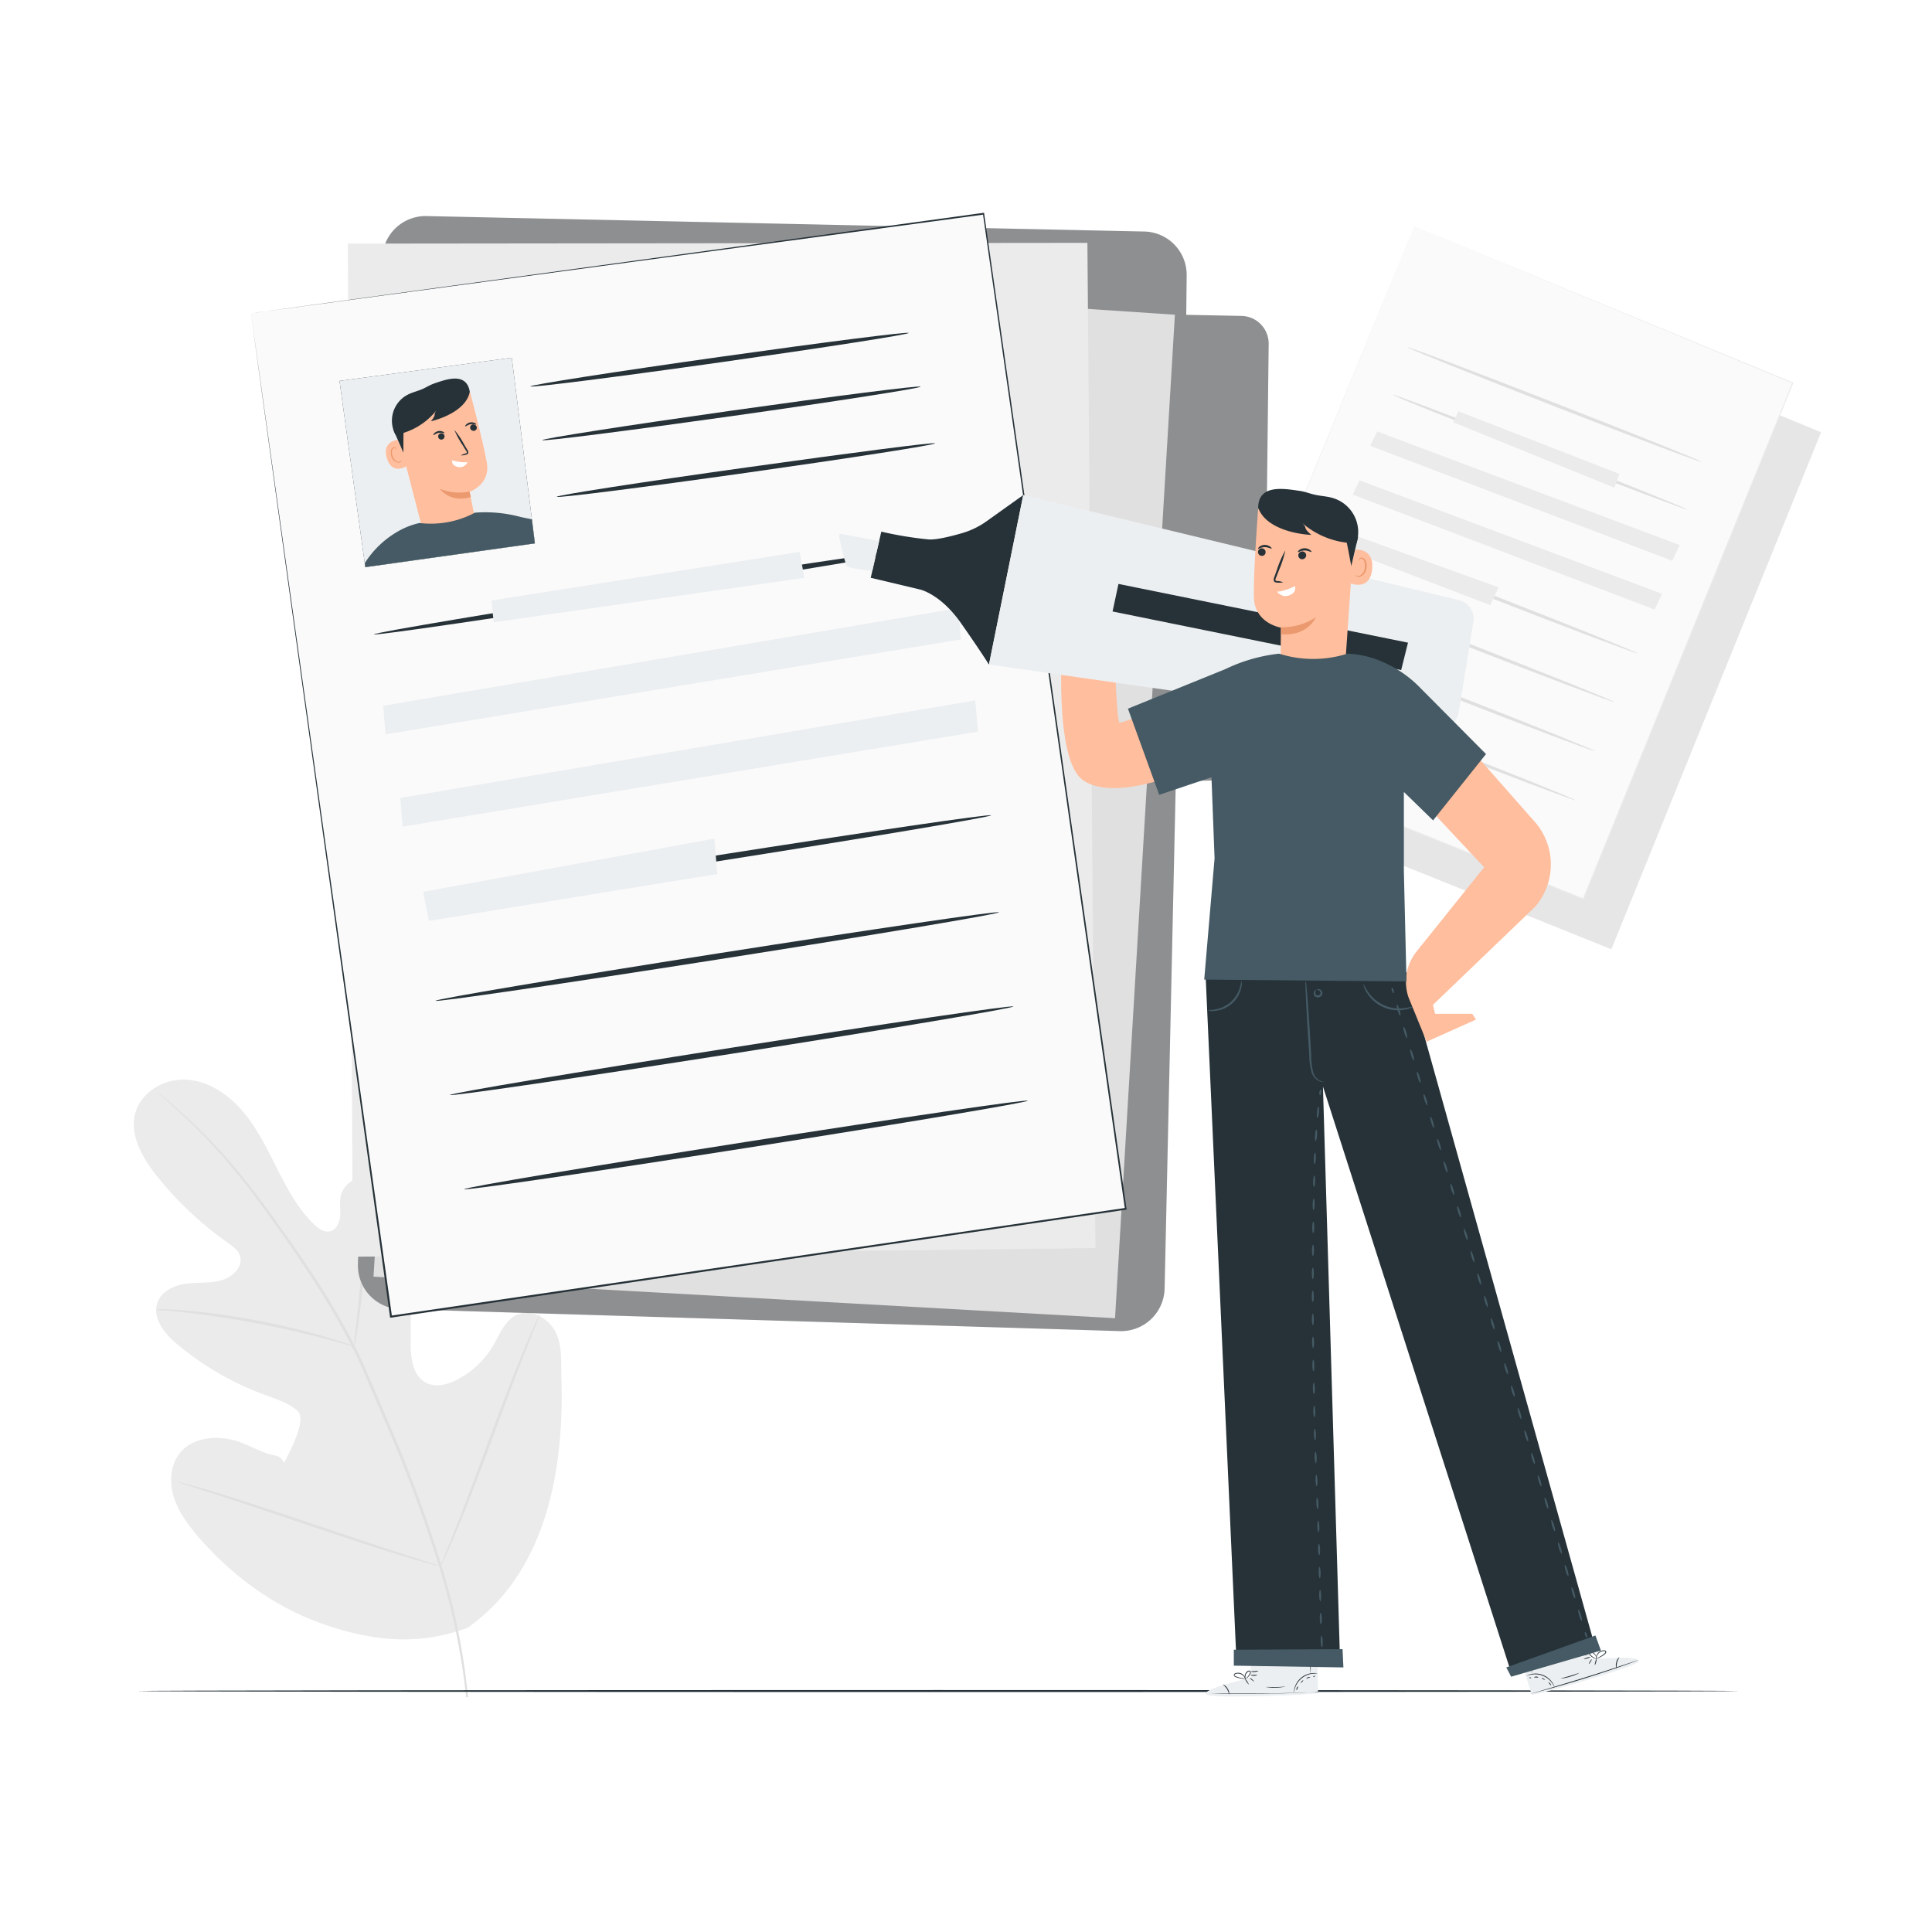 <svg class="animated" id="freepik_stories-resume" xmlns="http://www.w3.org/2000/svg" xmlns:xlink="http://www.w3.org/1999/xlink" viewBox="0 0 500 500" version="1.1" xmlns:svgjs="http://svgjs.com/svgjs"><style>svg#freepik_stories-resume:not(.animated) .animable {opacity: 0;}svg#freepik_stories-resume.animated #freepik--background-complete--inject-51 {animation: 1.5s Infinite  linear floating;animation-delay: 0s;}svg#freepik_stories-resume.animated #freepik--Document--inject-51 {animation: 0.7s 1 forwards cubic-bezier(.36,-0.01,.5,1.38) slideUp;animation-delay: 0s;}svg#freepik_stories-resume.animated #freepik--Character--inject-51 {animation: 1.7s 1 forwards cubic-bezier(.36,-0.01,.5,1.38) slideLeft;animation-delay: 0s;}            @keyframes floating {                0% {                    opacity: 1;                    transform: translateY(0px);                }                50% {                    transform: translateY(-10px);                }                100% {                    opacity: 1;                    transform: translateY(0px);                }            }                    @keyframes slideUp {                0% {                    opacity: 0;                    transform: translateY(30px);                }                100% {                    opacity: 1;                    transform: inherit;                }            }                    @keyframes slideLeft {                0% {                    opacity: 0;                    transform: translateX(-30px);                }                100% {                    opacity: 1;                    transform: translateX(0);                }            }        </style><g id="freepik--background-complete--inject-51" class="animable" style="transform-origin: 252.971px 248.905px;"><path d="M120.82,421.41c20.6-14.39,25.28-41.1,24.46-65.12-.14-4,.3-8.23-1.6-11.75s-6.36-5.92-10-4.23c-3,1.4-4.27,4.87-5.94,7.73a23.41,23.41,0,0,1-9.4,9c-2.55,1.32-5.7,2.13-8.22.74-3.46-1.9-3.87-6.68-3.84-10.67q.06-11.14.13-22.29c0-4,0-8.05-1.2-11.84s-4-7.29-7.77-8.36-8.48,1.13-9.28,5c-.34,1.62,0,3.31-.12,5s-.88,3.49-2.45,4-3.19-.66-4.38-1.83c-4.11-4-6.9-9.21-9.51-14.37s-5.14-10.43-8.88-14.82-8.9-7.87-14.6-8.19-11.8,3.2-13.24,8.8,1.83,11.32,5.4,15.87A88.91,88.91,0,0,0,59,321.66c1.25.9,2.62,1.86,3.1,3.34.86,2.65-1.66,5.29-4.28,6.17-3,1-6.19.68-9.3,1S42,334,40.83,336.89C39.19,341,42.6,345.23,46,348a76.19,76.19,0,0,0,22.56,13c2.94,1.08,6,2,8.39,4.08s-1.31,9.35-2.74,12.16,0,0-3.07-.57-5.82-2.24-8.75-3.34c-5.47-2.07-12.55-1.69-16.06,3-2.3,3.11-2.51,7.45-1.34,11.16s3.53,6.9,6,9.85c8.78,10.3,20,18.59,32.73,23s24.48,5.6,37.11,1" style="fill: rgb(235, 235, 235); transform-origin: 90px 351.829px;" id="el2ykj5brdlqk" class="animable"></path><path d="M121.14,439.21a175.46,175.46,0,0,0-6.51-32.85,358.28,358.28,0,0,0-14.18-38.46L96.21,358c-1.4-3.24-2.78-6.46-4.33-9.52A177.93,177.93,0,0,0,82,331.41c-3.42-5.28-6.85-10.17-10.09-14.72s-6.37-8.71-9.37-12.4A141.68,141.68,0,0,0,47.07,288c-2-1.78-3.54-3.11-4.61-4l-1.23-1a2.56,2.56,0,0,0-.44-.33,2.44,2.44,0,0,0,.39.38l1.18,1.06c1,.92,2.58,2.28,4.52,4.09a151.14,151.14,0,0,1,15.23,16.43c3,3.7,6,7.88,9.27,12.43s6.63,9.45,10,14.73a179.77,179.77,0,0,1,9.84,17c1.54,3,2.91,6.23,4.3,9.49l4.23,9.88A365.11,365.11,0,0,1,114,406.55a177.93,177.93,0,0,1,6.64,32.71" style="fill: rgb(224, 224, 224); transform-origin: 80.965px 360.965px;" id="elaqvif47mp7o" class="animable"></path><path d="M91.67,348.46a7.69,7.69,0,0,0,.39-1.7c.21-1.1.46-2.7.74-4.69.56-4,1.15-9.48,1.78-15.55S95.88,315,96.5,311c.31-2,.57-3.57.77-4.68a7.75,7.75,0,0,0,.22-1.73,8.5,8.5,0,0,0-.5,1.67c-.28,1.09-.63,2.68-1,4.65-.75,3.94-1.51,9.44-2.13,15.52S92.7,337.86,92.28,342c-.2,1.87-.37,3.44-.5,4.71A7.84,7.84,0,0,0,91.67,348.46Z" style="fill: rgb(224, 224, 224); transform-origin: 94.575px 326.525px;" id="elf8zl4371288" class="animable"></path><path d="M40.42,338.88a10.93,10.93,0,0,0,2,.25c1.32.11,3.22.27,5.57.55,4.69.5,11.15,1.43,18.23,2.76s13.44,2.84,18,4.06c2.29.59,4.13,1.11,5.4,1.47a10.85,10.85,0,0,0,2,.49,10.83,10.83,0,0,0-1.92-.77c-1.25-.44-3.07-1-5.34-1.7-4.55-1.35-10.91-2.92-18-4.28s-13.6-2.18-18.32-2.56c-2.36-.2-4.28-.28-5.6-.31A11.35,11.35,0,0,0,40.42,338.88Z" style="fill: rgb(224, 224, 224); transform-origin: 66.02px 343.636px;" id="elxsqjpaa7use" class="animable"></path><path d="M114,405.41s.15-.2.36-.62l.87-1.86c.76-1.61,1.79-4,3-6.91,2.47-5.87,5.63-14.09,9-23.2s6.45-17.36,8.79-23.27l2.8-7c.3-.76.55-1.39.75-1.91a2.69,2.69,0,0,0,.22-.68,2.8,2.8,0,0,0-.35.62l-.88,1.85c-.75,1.62-1.78,4-3,6.92-2.47,5.87-5.63,14.09-9,23.21s-6.44,17.35-8.79,23.26c-1.15,2.88-2.09,5.24-2.8,7-.3.76-.55,1.39-.75,1.91A3.35,3.35,0,0,0,114,405.41Z" style="fill: rgb(224, 224, 224); transform-origin: 126.895px 372.685px;" id="el8bb7fxfq9td" class="animable"></path><path d="M45.89,383.46a2.53,2.53,0,0,0,.68.28l2,.67,7.3,2.36c6.15,2,14.63,4.85,24,8s17.86,5.95,24.07,7.82c3.1.94,5.61,1.67,7.36,2.14l2,.53a2.4,2.4,0,0,0,.71.13,2.77,2.77,0,0,0-.67-.28l-2-.66-7.29-2.36c-6.16-2-14.63-4.85-24-8S62.19,388.14,56,386.27c-3.1-.94-5.62-1.67-7.37-2.14l-2-.53A3.45,3.45,0,0,0,45.89,383.46Z" style="fill: rgb(224, 224, 224); transform-origin: 79.95px 394.425px;" id="elfsfrujdo01q" class="animable"></path><polygon points="373.2 71.38 318.16 205.79 416.97 245.47 471.17 111.94 373.2 71.38" style="fill: rgb(230, 230, 230); transform-origin: 394.665px 158.425px;" id="elny5bsvh7plk" class="animable"></polygon><path d="M373.2,71.38l98,40.45.11,0-.05.11c-15.22,37.52-33.94,83.69-54.17,133.55l-.05.13-.14,0-.72-.29-98.08-39.41-.12,0,.05-.12L373.2,71.38,318.28,205.84l-.07-.17,98.09,39.38.72.29-.19.08c20.25-49.85,39-96,54.23-133.53l.06.15Z" style="fill: rgb(230, 230, 230); transform-origin: 394.645px 158.5px;" id="elm96orp2m5xb" class="animable"></path><polygon points="365.99 58.55 310.95 192.96 409.76 232.65 463.96 99.11 365.99 58.55" style="fill: rgb(250, 250, 250); transform-origin: 387.455px 145.6px;" id="elyh80vqlzpuf" class="animable"></polygon><path d="M366,58.55,464,99l.11,0,0,.11L409.89,232.7l-.05.14-.13-.06-.72-.29-98.09-39.4-.12-.05.05-.13L366,58.55,311.07,193l-.07-.17,98.09,39.39.72.28-.18.08c20.24-49.85,39-96,54.22-133.53l.06.16Z" style="fill: rgb(235, 235, 235); transform-origin: 387.445px 145.695px;" id="elh68338rb6jo" class="animable"></path><path d="M440.37,119.54c-.09.23-17.22-6.24-38.26-14.45s-38-15-37.95-15.25,17.22,6.24,38.26,14.45S440.46,119.32,440.37,119.54Z" style="fill: rgb(224, 224, 224); transform-origin: 402.265px 104.689px;" id="eld8po6s89s3u" class="animable"></path><path d="M436.59,131.84c-.09.22-17.22-6.25-38.26-14.45s-38-15-37.95-15.26,17.22,6.25,38.26,14.46S436.67,131.62,436.59,131.84Z" style="fill: rgb(224, 224, 224); transform-origin: 398.485px 116.984px;" id="elrbomgiq1k5p" class="animable"></path><path d="M423.81,169.1c-.08.22-17.22-6.25-38.26-14.45s-38-15-37.94-15.26,17.21,6.25,38.26,14.45S423.9,168.88,423.81,169.1Z" style="fill: rgb(224, 224, 224); transform-origin: 385.71px 154.244px;" id="elkh5g4j897cj" class="animable"></path><path d="M417.78,181.69c-.08.22-17.22-6.25-38.26-14.45s-38-15-37.94-15.26,17.21,6.24,38.26,14.45S417.87,181.46,417.78,181.69Z" style="fill: rgb(224, 224, 224); transform-origin: 379.68px 166.834px;" id="el56debgpt44j" class="animable"></path><path d="M412.77,194.4c-.09.22-17.22-6.25-38.26-14.45s-38-15-37.94-15.26,17.21,6.25,38.26,14.45S412.86,194.18,412.77,194.4Z" style="fill: rgb(224, 224, 224); transform-origin: 374.67px 179.544px;" id="elok04smdlmvr" class="animable"></path><path d="M407.76,207.11c-.09.22-17.22-6.25-38.26-14.45s-38-15-37.94-15.26,17.21,6.25,38.26,14.45S407.85,206.89,407.76,207.11Z" style="fill: rgb(224, 224, 224); transform-origin: 369.66px 192.254px;" id="elxpywdf9na5r" class="animable"></path><path d="M377.4,106.43c-.25.52-1.27,2.88-1.27,2.88l41.69,16.91,1.27-3.58Z" style="fill: rgb(235, 235, 235); transform-origin: 397.61px 116.325px;" id="elc5kf80m83v" class="animable"></path><path d="M356.41,111.66c-.26.52-1.79,3.72-1.79,3.72l78.15,29.76,1.92-4.08Z" style="fill: rgb(235, 235, 235); transform-origin: 394.655px 128.4px;" id="elk0t92q6bt3r" class="animable"></path><path d="M351.87,124.32,350.09,128l78.14,29.76,1.92-4.08Z" style="fill: rgb(235, 235, 235); transform-origin: 390.12px 141.04px;" id="ely7v5vxe65kh" class="animable"></path><path d="M347.94,137.6c-.08.19-1.4,4-1.4,4l39.11,15,2.2-4.59Z" style="fill: rgb(235, 235, 235); transform-origin: 367.195px 147.1px;" id="el53xgbohtp6" class="animable"></path></g><g id="freepik--Floor--inject-51" class="animable" style="transform-origin: 242.785px 437.64px;"><path d="M450.12,437.64c0,.15-92.84.26-207.32.26s-207.35-.11-207.35-.26,92.82-.26,207.35-.26S450.12,437.5,450.12,437.64Z" style="fill: rgb(38, 50, 56); transform-origin: 242.785px 437.64px;" id="elf6zd3338ozl" class="animable"></path></g><g id="freepik--Document--inject-51" class="animable" style="transform-origin: 196.595px 199.793px;"><path d="M98.94,66.79C97.6,112,93.67,281.94,92.63,327.28a11.26,11.26,0,0,0,10.92,11.52l186.24,5.69a11.27,11.27,0,0,0,11.61-11l2.9-131.34,15.77-.26a7.17,7.17,0,0,0,7.05-7.08L328.33,89a7.17,7.17,0,0,0-7.05-7.24L307,81.48l.11-10.23a11.21,11.21,0,0,0-11-11.33l-185.79-4A11.2,11.2,0,0,0,98.94,66.79Z" style="fill: #ECEFF1; transform-origin: 210.479px 200.207px;" id="elbhkwrgzow35" class="animable"></path><g id="el56kbiy6px8n"><path d="M98.94,66.79C97.6,112,93.67,281.94,92.63,327.28a11.26,11.26,0,0,0,10.92,11.52l186.24,5.69a11.27,11.27,0,0,0,11.61-11l2.9-131.34,15.77-.26a7.17,7.17,0,0,0,7.05-7.08L328.33,89a7.17,7.17,0,0,0-7.05-7.24L307,81.48l.11-10.23a11.21,11.21,0,0,0-11-11.33l-185.79-4A11.2,11.2,0,0,0,98.94,66.79Z" style="opacity: 0.4; transform-origin: 210.479px 200.207px;" class="animable" id="el7jn3smxatjg"></path></g><polygon points="113.09 68.73 96.66 330.4 288.57 341.15 304.06 81.45 113.09 68.73" style="fill: rgb(224, 224, 224); transform-origin: 200.36px 204.94px;" id="elfbibz5u0c08" class="animable"></polygon><polygon points="90.02 63.05 91.3 325.24 283.5 323 281.42 62.85 90.02 63.05" style="fill: rgb(235, 235, 235); transform-origin: 186.76px 194.045px;" id="elj44ufexwlhb" class="animable"></polygon><polygon points="64.86 81.09 101.14 340.76 291.32 312.88 254.52 55.34 64.86 81.09" style="fill: rgb(250, 250, 250); transform-origin: 178.09px 198.05px;" id="el98qkb08gel" class="animable"></polygon><path d="M64.86,81.09l189.63-26,.21,0,0,.21c10.35,72.35,23.09,161.38,36.84,257.53l0,.26-.26,0-1.38.2L101.17,341l-.24,0,0-.24c-21.32-153.63-35.75-257.63-36-259.7l36.51,259.64-.27-.21,188.79-27.69,1.39-.21-.22.3c-13.72-96.16-26.43-185.19-36.75-257.55l.24.18Z" style="fill: rgb(38, 50, 56); transform-origin: 178.2px 198.045px;" id="elzutqhbqqdp" class="animable"></path><path d="M242.57,141.26c.07.43-32.53,5.9-72.81,12.23s-73,11.1-73,10.68,32.53-5.9,72.81-12.23S242.5,140.84,242.57,141.26Z" style="fill: rgb(38, 50, 56); transform-origin: 169.665px 152.715px;" id="el0vdj7hixzg2" class="animable"></path><path d="M256.5,211c.06.42-32.54,5.9-72.81,12.22s-73,11.11-73,10.68,32.52-5.9,72.81-12.22S256.43,210.56,256.5,211Z" style="fill: rgb(38, 50, 56); transform-origin: 183.595px 222.449px;" id="elglavsy2zk2v" class="animable"></path><path d="M258.53,236.1c.06.43-32.54,5.9-72.81,12.22s-73,11.11-73,10.68,32.52-5.9,72.81-12.22S258.46,235.67,258.53,236.1Z" style="fill: rgb(38, 50, 56); transform-origin: 185.625px 247.55px;" id="el02trmeb7d7ig" class="animable"></path><path d="M235.17,86.17c0,.39-21.88,3.8-48.9,7.62s-49,6.6-49,6.21,21.88-3.81,48.91-7.62S235.15,85.78,235.17,86.17Z" style="fill: rgb(38, 50, 56); transform-origin: 186.22px 93.085px;" id="elsujy107jfur" class="animable"></path><path d="M238.26,100.07c0,.39-21.88,3.81-48.9,7.62s-49,6.6-49,6.21,21.87-3.8,48.9-7.62S238.25,99.68,238.26,100.07Z" style="fill: rgb(38, 50, 56); transform-origin: 189.31px 106.985px;" id="el6rmrit6zhh5" class="animable"></path><path d="M242,114.74c0,.4-21.88,3.81-48.91,7.63s-48.94,6.59-49,6.2S166,124.77,193,121,242,114.35,242,114.74Z" style="fill: rgb(38, 50, 56); transform-origin: 193.045px 121.656px;" id="eleijrqtwx3ql" class="animable"></path><path d="M262.26,260.48c.07.42-32.53,5.9-72.81,12.22s-73,11.11-73,10.68,32.53-5.9,72.81-12.22S262.19,260.05,262.26,260.48Z" style="fill: rgb(38, 50, 56); transform-origin: 189.355px 271.93px;" id="elzre9r83vwte" class="animable"></path><path d="M266,284.86c.07.42-32.53,5.9-72.8,12.22s-73,11.11-73.06,10.68,32.53-5.9,72.82-12.22S265.93,284.43,266,284.86Z" style="fill: rgb(38, 50, 56); transform-origin: 193.07px 296.31px;" id="elvijwi3vvyql" class="animable"></path><path d="M127.16,155.4c.08,1,.63,5.66.63,5.66l80.39-11.52-1.25-6.73Z" style="fill: #ECEFF1; transform-origin: 167.67px 151.935px;" id="elhbb4dy7g5pg" class="animable"></path><path d="M99.16,182.64c.09,1,.6,7.43.6,7.43l148.93-24.59-.71-8.1Z" style="fill: #ECEFF1; transform-origin: 173.925px 173.725px;" id="el6g56oa0zuzq" class="animable"></path><path d="M103.59,206.5c.09,1,.6,7.44.6,7.44l148.93-24.59-.71-8.11Z" style="fill: #ECEFF1; transform-origin: 178.355px 197.59px;" id="el6vatkdmowap" class="animable"></path><path d="M109.54,230.79c0,.37,1.46,7.55,1.46,7.55l74.63-12.14-.74-9.17Z" style="fill: #ECEFF1; transform-origin: 147.585px 227.685px;" id="ely8vvxhvt4q" class="animable"></path><polygon points="87.86 98.58 94.54 146.78 138.43 140.63 132.45 92.58 87.86 98.58" style="fill: rgb(38, 50, 56); transform-origin: 113.145px 119.68px;" id="elaiw3cdn7kyr" class="animable"></polygon><polygon points="87.86 98.58 94.54 146.78 138.43 140.63 132.45 92.58 87.86 98.58" style="fill: #ECEFF1; transform-origin: 113.145px 119.68px;" id="elojk1xt0rqc" class="animable"></polygon><g style="clip-path: url(&quot;#freepik--clip-path--inject-51&quot;); transform-origin: 120.13px 152.229px;" id="elh1pi74qig6n" class="animable"><path d="M109.74,138.5,123,134.92c-.21-1.59-1.46-7.63-1.46-7.63s5.43-1.91,4.45-7.51-4.33-18.24-4.33-18.24h0a19.74,19.74,0,0,0-19,6.1l-.71.79Z" style="fill: rgb(255, 190, 157); transform-origin: 114.029px 119.784px;" id="el55t8e9zud4d" class="animable"></path><path d="M122.13,111.38A.82.82,0,1,1,123,110a.81.81,0,0,1,.27,1.13A.83.83,0,0,1,122.13,111.38Z" style="fill: rgb(38, 50, 56); transform-origin: 122.535px 110.667px;" id="elbdlv585ldlt" class="animable"></path><path d="M123.25,109.85c-.07.12-.7-.2-1.47-.06s-1.25.64-1.35.56,0-.23.21-.46a1.85,1.85,0,0,1,1.06-.57,2,2,0,0,1,1.19.17C123.17,109.64,123.28,109.8,123.25,109.85Z" style="fill: rgb(38, 50, 56); transform-origin: 121.823px 109.826px;" id="el3pfy55uffss" class="animable"></path><path d="M114.51,112.18a.82.82,0,0,1,.48,1.06.82.82,0,1,1-1.54-.59A.82.82,0,0,1,114.51,112.18Z" style="fill: rgb(38, 50, 56); transform-origin: 114.22px 112.947px;" id="elut08s3hpsy" class="animable"></path><path d="M115,112.09c-.07.11-.7-.21-1.46-.07s-1.26.65-1.36.56,0-.22.21-.46a2,2,0,0,1,2.26-.39C114.94,111.88,115.06,112,115,112.09Z" style="fill: rgb(38, 50, 56); transform-origin: 113.578px 112.065px;" id="elhryh6z0hzwp" class="animable"></path><path d="M119.29,117.86a3.89,3.89,0,0,1,1.19-.5c.2-.06.35-.13.35-.24a1.14,1.14,0,0,0-.26-.55l-.9-1.45a22.7,22.7,0,0,1-2.08-3.86,20.78,20.78,0,0,1,2.46,3.63l.87,1.47a1.29,1.29,0,0,1,.27.81.52.52,0,0,1-.29.39,1.41,1.41,0,0,1-.33.11A3.85,3.85,0,0,1,119.29,117.86Z" style="fill: rgb(38, 50, 56); transform-origin: 119.39px 114.56px;" id="elcgbpbt0ddst" class="animable"></path><path d="M117,119.18c-.89-.33,2.43.76,4,.39a2.16,2.16,0,0,1-2.35,1.31C116.79,120.58,117,119.18,117,119.18Z" style="fill: rgb(255, 255, 255); transform-origin: 118.925px 120.013px;" id="elwxjli504kja" class="animable"></path><path d="M121.51,127.21a13.18,13.18,0,0,1-7.67-.71s2.47,3.7,8,2.15Z" style="fill: rgb(235, 153, 110); transform-origin: 117.84px 127.765px;" id="elipqva10kgpi" class="animable"></path><path d="M102.87,113.83c-.13,0-4.22.47-2.67,5s5.66,1.5,5.63,1.37S102.87,113.83,102.87,113.83Z" style="fill: rgb(255, 190, 157); transform-origin: 102.84px 117.571px;" id="elhgu5xt454n4" class="animable"></path><path d="M103.88,119.12s-.06.08-.18.19a.85.85,0,0,1-.59.21c-.54,0-1.21-.64-1.51-1.46a2.79,2.79,0,0,1-.16-1.22,1,1,0,0,1,.39-.82.42.42,0,0,1,.54.06c.11.11.11.21.14.21s.07-.11,0-.29a.54.54,0,0,0-.28-.22.62.62,0,0,0-.48,0,1.19,1.19,0,0,0-.59,1,2.85,2.85,0,0,0,.15,1.37,2.19,2.19,0,0,0,1.84,1.59.88.88,0,0,0,.68-.37C103.91,119.23,103.9,119.12,103.88,119.12Z" style="fill: rgb(235, 153, 110); transform-origin: 102.514px 117.736px;" id="el1xb9phguznx" class="animable"></path><path d="M121.58,101.38c-.73,4.11-6,6.66-10.06,7.65,1.59-2,.48-1.45,1.44-2.84a17.64,17.64,0,0,1-10.58,6.35,7.57,7.57,0,0,1,3.17-10.41c1.19-.61,2.51-.9,3.74-1.43,1-.45,2-1.08,3.06-1.45,3.2-1.1,8.37-3,9.23,2.13" style="fill: rgb(38, 50, 56); transform-origin: 111.505px 105.259px;" id="elki01xl2zec" class="animable"></path><path d="M104.5,110c-.11.58-.1,7.14-.1,7.14l-2.57-5.85Z" style="fill: rgb(38, 50, 56); transform-origin: 103.165px 113.57px;" id="elce6scydf2og" class="animable"></path><path d="M83.46,161.85l11.11-16.37h0a24.65,24.65,0,0,1,8.31-7.89,19.62,19.62,0,0,1,5.71-2.24h0a24.21,24.21,0,0,0,14.32-2.67,35,35,0,0,1,11.89,1.13h0l22,4.48-3.18,19.3L142,156l2.52,17.12,6.92,25-42.36,8.36-3.76-23.17-3.08-16.69-5,7.1Z" style="fill: rgb(69, 90, 100); transform-origin: 120.13px 169.529px;" id="el26vc1im6wxui" class="animable"></path></g></g><g id="freepik--Character--inject-51" class="animable" style="transform-origin: 320.623px 282.793px;"><path d="M323.69,434.16l-.05-9.2,17.22-.2.22,13.45-1.07.08c-4.75.32-24.17,1.3-27.36.37C309.1,437.63,323.69,434.16,323.69,434.16Z" style="fill: #ECEFF1; transform-origin: 326.587px 431.905px;" id="elkbmmsqasx8" class="animable"></path><path d="M334.84,438.15a6,6,0,0,1,2.15-3.7,5.79,5.79,0,0,1,4-1.3l.06,4.81Z" style="fill: #ECEFF1; transform-origin: 337.945px 435.645px;" id="elya9n8zeyf7" class="animable"></path><path d="M316.56,436.11s-5.11,1.54-4.46,2.38,20.32.59,29-.28l0-.39-22.94.49S317.57,436.14,316.56,436.11Z" style="fill: #ECEFF1; transform-origin: 326.571px 437.558px;" id="el7qejtgghbbe" class="animable"></path><path d="M341.32,437.81l-.3,0-.85.07-3.12.17c-2.65.13-6.3.26-10.34.31s-7.69,0-10.34,0l-3.13-.09-.85,0-.3,0h1.15l3.14,0c2.64,0,6.29,0,10.33,0s7.69-.17,10.33-.26l3.13-.1.85,0Z" style="fill: rgb(38, 50, 56); transform-origin: 326.705px 438.096px;" id="elv91txu616um" class="animable"></path><path d="M318.12,438.58a6.85,6.85,0,0,0-.6-1.49,6.93,6.93,0,0,0-1.08-1.18A2.28,2.28,0,0,1,317.7,437,2.33,2.33,0,0,1,318.12,438.58Z" style="fill: rgb(38, 50, 56); transform-origin: 317.286px 437.245px;" id="elqt8d6axv2wr" class="animable"></path><path d="M323.17,435.93c-.05,0-.29-.26-.55-.65a1.91,1.91,0,0,1-.38-.77c.05,0,.3.26.55.66S323.22,435.9,323.17,435.93Z" style="fill: rgb(38, 50, 56); transform-origin: 322.709px 435.22px;" id="elnwu5o3a3r9" class="animable"></path><path d="M324.56,435.18s-.32-.14-.62-.4-.51-.51-.47-.55.31.13.61.4S324.59,435.14,324.56,435.18Z" style="fill: rgb(38, 50, 56); transform-origin: 324.014px 434.702px;" id="elgvf0r8mmbdl" class="animable"></path><path d="M325.42,433.54a1.94,1.94,0,0,1-.9.13,2.21,2.21,0,0,1-.9-.08,1.94,1.94,0,0,1,.9-.13A2.24,2.24,0,0,1,325.42,433.54Z" style="fill: rgb(38, 50, 56); transform-origin: 324.52px 433.565px;" id="eln42tkfnsx7a" class="animable"></path><path d="M325.71,432.39a1.76,1.76,0,0,1-1,.31,1.7,1.7,0,0,1-1-.13,5.54,5.54,0,0,1,1-.08A6.2,6.2,0,0,1,325.71,432.39Z" style="fill: rgb(38, 50, 56); transform-origin: 324.71px 432.558px;" id="elyz4142x7uq" class="animable"></path><path d="M322.57,434.44a3.37,3.37,0,0,1-1.11,0,7.18,7.18,0,0,1-1.18-.25,3.1,3.1,0,0,1-.68-.27.61.61,0,0,1-.28-.34.44.44,0,0,1,.17-.44,2,2,0,0,1,2.51.56,1.91,1.91,0,0,1,.37.73.69.69,0,0,1,0,.3,3.28,3.28,0,0,0-.52-.94,2.1,2.1,0,0,0-.95-.6,1.73,1.73,0,0,0-1.32.11c-.18.13-.1.34.09.45a3.48,3.48,0,0,0,.63.26,7,7,0,0,0,1.14.28C322.15,434.41,322.57,434.41,322.57,434.44Z" style="fill: rgb(38, 50, 56); transform-origin: 320.941px 433.823px;" id="elwasificjy1" class="animable"></path><path d="M322.28,434.5a1.17,1.17,0,0,1-.14-.77,1.84,1.84,0,0,1,.3-.81,1.12,1.12,0,0,1,.91-.58.44.44,0,0,1,.35.51,1.29,1.29,0,0,1-.18.5,3.18,3.18,0,0,1-.52.67,1.49,1.49,0,0,1-.63.46s.22-.2.52-.56a3.39,3.39,0,0,0,.46-.67c.15-.23.25-.65,0-.7s-.56.26-.73.48a1.82,1.82,0,0,0-.3.72A4.44,4.44,0,0,0,322.28,434.5Z" style="fill: rgb(38, 50, 56); transform-origin: 322.916px 433.42px;" id="elswryp1vews" class="animable"></path><path d="M340.91,433.1s-.5,0-1.27.06a5.42,5.42,0,0,0-4.47,3.65c-.25.75-.27,1.24-.31,1.24a1.22,1.22,0,0,1,0-.35,5.23,5.23,0,0,1,.18-.93,5.24,5.24,0,0,1,4.59-3.76,4.64,4.64,0,0,1,.95,0A1.26,1.26,0,0,1,340.91,433.1Z" style="fill: rgb(38, 50, 56); transform-origin: 337.879px 435.518px;" id="ele3zlsv13xzf" class="animable"></path><path d="M339,426a56.85,56.85,0,0,1,.18,7.07A62.51,62.51,0,0,1,339,426Z" style="fill: rgb(38, 50, 56); transform-origin: 339.094px 429.535px;" id="elbxuvxloeyed" class="animable"></path><path d="M332.65,436.5a14.22,14.22,0,0,1-5,.11c0-.06,1.13,0,2.52,0S332.64,436.44,332.65,436.5Z" style="fill: rgb(38, 50, 56); transform-origin: 330.15px 436.634px;" id="elo8uyemy6q5" class="animable"></path><path d="M336,436.45s-.09.24-.2.5-.17.49-.23.48-.09-.27,0-.57S336,436.41,336,436.45Z" style="fill: rgb(38, 50, 56); transform-origin: 335.757px 436.937px;" id="eljh8lb56kvdd" class="animable"></path><path d="M337.27,434.85c.05,0-.06.22-.24.4s-.35.3-.39.26.06-.22.24-.4S337.23,434.81,337.27,434.85Z" style="fill: rgb(38, 50, 56); transform-origin: 336.957px 435.18px;" id="elx1kizkfitme" class="animable"></path><path d="M339.08,434.1c0,.06-.24.06-.49.15s-.43.23-.48.19.1-.27.41-.38S339.1,434.05,339.08,434.1Z" style="fill: rgb(38, 50, 56); transform-origin: 338.591px 434.229px;" id="elcen1wshjwnb" class="animable"></path><path d="M340.38,433.74c0,.06-.08.15-.22.2s-.28.07-.3,0,.08-.14.22-.2S340.35,433.69,340.38,433.74Z" style="fill: rgb(38, 50, 56); transform-origin: 340.119px 433.842px;" id="elqpldlmqefq" class="animable"></path><path d="M411.71,429.41l-2.81-8.76-16.43,5.15,4,12.85,1-.25c4.62-1.17,23.38-6.27,26.13-8.14C426.66,428.18,411.71,429.41,411.71,429.41Z" style="fill: #ECEFF1; transform-origin: 408.241px 429.65px;" id="el95e7ewutwrf" class="animable"></path><path d="M402.35,436.66a5.94,5.94,0,0,0-3.19-2.85,5.8,5.8,0,0,0-4.22,0l1.44,4.59Z" style="fill: #ECEFF1; transform-origin: 398.645px 435.906px;" id="eli2smkzlyu5n" class="animable"></path><path d="M419.09,429.05s5.34-.12,5,.88-19.13,6.86-27.64,8.72l-.08-.37,21.95-6.66S418.15,429.39,419.09,429.05Z" style="fill: #ECEFF1; transform-origin: 410.238px 433.848px;" id="el0vr4658m3jbc" class="animable"></path><path d="M396.08,438.35l.3-.06.82-.21,3-.8c2.55-.7,6.07-1.71,9.92-2.91s7.32-2.37,9.82-3.24l2.95-1.06.8-.3a1.23,1.23,0,0,0,.27-.12l-.29.08-.81.26-3,1c-2.51.84-6,2-9.83,3.18s-7.36,2.23-9.9,3l-3,.87-.81.24A1.65,1.65,0,0,0,396.08,438.35Z" style="fill: rgb(38, 50, 56); transform-origin: 410.02px 434px;" id="elau12vkqf3y5" class="animable"></path><path d="M418.37,431.88a7.52,7.52,0,0,1,.12-1.6,6.85,6.85,0,0,1,.66-1.46,2.27,2.27,0,0,0-.87,1.41A2.41,2.41,0,0,0,418.37,431.88Z" style="fill: rgb(38, 50, 56); transform-origin: 418.663px 430.35px;" id="elc6rm6jhoux9" class="animable"></path><path d="M412.75,430.93c.06,0,.2-.34.33-.79s.17-.83.11-.85a2.09,2.09,0,0,0-.32.8A1.92,1.92,0,0,0,412.75,430.93Z" style="fill: rgb(38, 50, 56); transform-origin: 412.98px 430.11px;" id="elk3r3g2nblk8" class="animable"></path><path d="M411.2,430.65c.05,0,.26-.23.46-.57s.33-.65.28-.68-.25.23-.46.57S411.15,430.62,411.2,430.65Z" style="fill: rgb(38, 50, 56); transform-origin: 411.57px 430.024px;" id="elra37d870csc" class="animable"></path><path d="M409.88,429.36a2.21,2.21,0,0,0,.89-.16,2.23,2.23,0,0,0,.83-.36,1.84,1.84,0,0,0-.89.16C410.23,429.14,409.86,429.3,409.88,429.36Z" style="fill: rgb(38, 50, 56); transform-origin: 410.74px 429.098px;" id="elge346xvbvuv" class="animable"></path><path d="M409.25,428.35a1.62,1.62,0,0,0,1,0,1.78,1.78,0,0,0,.95-.44,5.53,5.53,0,0,0-1,.24A5.91,5.91,0,0,0,409.25,428.35Z" style="fill: rgb(38, 50, 56); transform-origin: 410.225px 428.17px;" id="el0pqnd2iy2n9d" class="animable"></path><path d="M412.86,429.32a2.92,2.92,0,0,0,1.06-.33,7,7,0,0,0,1.05-.6,3.33,3.33,0,0,0,.56-.47.64.64,0,0,0,.16-.41.44.44,0,0,0-.3-.37,2,2,0,0,0-2.22,1.31,2.11,2.11,0,0,0-.12.82.6.6,0,0,0,.06.29,3,3,0,0,1,.2-1.05,2,2,0,0,1,.72-.87,1.73,1.73,0,0,1,1.29-.31c.2.08.2.29.05.46a3.11,3.11,0,0,1-.52.44,8,8,0,0,1-1,.63C413.26,429.17,412.85,429.29,412.86,429.32Z" style="fill: rgb(38, 50, 56); transform-origin: 414.275px 428.336px;" id="elckv1zsg4m0s" class="animable"></path><path d="M413.15,429.29a1.1,1.1,0,0,0-.1-.77,1.73,1.73,0,0,0-.53-.68,1.11,1.11,0,0,0-1-.27.43.43,0,0,0-.17.59,1.17,1.17,0,0,0,.32.42,3.66,3.66,0,0,0,.7.48,1.5,1.5,0,0,0,.74.24s-.27-.12-.67-.37a4.06,4.06,0,0,1-.64-.49c-.21-.18-.44-.55-.19-.68a1,1,0,0,1,.84.23,1.81,1.81,0,0,1,.51.59A3.08,3.08,0,0,1,413.15,429.29Z" style="fill: rgb(38, 50, 56); transform-origin: 412.237px 428.421px;" id="el527sg7ylr4e" class="animable"></path><path d="M395,433.74s.46-.19,1.23-.33a5.39,5.39,0,0,1,5.38,2.08c.47.63.64,1.1.68,1.08a1.2,1.2,0,0,0-.1-.33,4.59,4.59,0,0,0-.46-.83,5.25,5.25,0,0,0-5.53-2.15,5.07,5.07,0,0,0-.9.31A1.08,1.08,0,0,0,395,433.74Z" style="fill: rgb(38, 50, 56); transform-origin: 398.645px 434.846px;" id="el2t9cat3ny19" class="animable"></path><path d="M394.58,426.37a57.39,57.39,0,0,0,2,6.78,32.75,32.75,0,0,0-.92-3.42A29.33,29.33,0,0,0,394.58,426.37Z" style="fill: rgb(38, 50, 56); transform-origin: 395.58px 429.76px;" id="el3s09n2zvg4" class="animable"></path><path d="M403.92,434.41a10.3,10.3,0,0,0,2.48-.51,9.94,9.94,0,0,0,2.34-.95c0-.05-1.08.35-2.4.75S403.91,434.35,403.92,434.41Z" style="fill: rgb(38, 50, 56); transform-origin: 406.33px 433.678px;" id="eli1h82ly7mes" class="animable"></path><path d="M400.7,435.41s.16.2.34.41.32.41.37.39,0-.28-.21-.53S400.72,435.36,400.7,435.41Z" style="fill: rgb(38, 50, 56); transform-origin: 401.064px 435.803px;" id="ellu79exlj4u9" class="animable"></path><path d="M399,434.28c0,.05.13.19.36.31s.43.17.45.12-.13-.19-.35-.31S399,434.23,399,434.28Z" style="fill: rgb(38, 50, 56); transform-origin: 399.406px 434.495px;" id="ele5vgsp4o82h" class="animable"></path><path d="M397.06,434.13c0,.05.24,0,.51,0s.49.09.52,0-.18-.23-.51-.24S397,434.08,397.06,434.13Z" style="fill: rgb(38, 50, 56); transform-origin: 397.572px 434.03px;" id="elf8hk1zt9ga" class="animable"></path><path d="M395.72,434.19c0,.06.12.11.27.12s.28,0,.28-.08-.11-.11-.27-.12S395.72,434.13,395.72,434.19Z" style="fill: rgb(38, 50, 56); transform-origin: 395.995px 434.211px;" id="elg5lnu7g6sql" class="animable"></path><polyline points="311.97 251.55 320.01 430.2 346.83 430.76 342.38 281.2 390.98 432.54 412.9 426.54 363.99 251.55" style="fill: rgb(38, 50, 56); transform-origin: 362.435px 342.045px;" id="el94chmln8afb" class="animable"></polyline><polygon points="389.83 431.53 391.08 433.93 414.31 427.16 412.9 423.26 389.83 431.53" style="fill: rgb(69, 90, 100); transform-origin: 402.07px 428.595px;" id="elo5mbgv6bhp" class="animable"></polygon><path d="M410.22,422.37c.14,0,.35.25.47.64s.1.76,0,.8-.34-.25-.46-.65S410.08,422.41,410.22,422.37Z" style="fill: rgb(69, 90, 100); transform-origin: 410.45px 423.092px;" id="el24drff2pfhph" class="animable"></path><path d="M408.48,416.57c.14,0,.45.57.69,1.37s.32,1.49.18,1.53-.44-.57-.68-1.38S408.34,416.61,408.48,416.57Z" style="fill: rgb(69, 90, 100); transform-origin: 408.916px 418.021px;" id="elxuuyb2qrtb" class="animable"></path><path d="M406.74,410.77c.14,0,.45.57.69,1.37s.32,1.49.18,1.53-.44-.58-.68-1.38S406.6,410.81,406.74,410.77Z" style="fill: rgb(69, 90, 100); transform-origin: 407.176px 412.221px;" id="elfyjrjnq8jz6" class="animable"></path><path d="M405,405c.14,0,.45.57.69,1.37s.32,1.49.18,1.53-.44-.58-.68-1.38S404.86,405,405,405Z" style="fill: rgb(69, 90, 100); transform-origin: 405.436px 406.451px;" id="elwzndwkq322i" class="animable"></path><path d="M403.26,399.17c.14,0,.45.57.69,1.37s.32,1.49.18,1.53-.44-.58-.68-1.38S403.13,399.21,403.26,399.17Z" style="fill: rgb(69, 90, 100); transform-origin: 403.699px 400.621px;" id="elu1u9th5197d" class="animable"></path><path d="M401.52,393.37c.14-.05.45.57.69,1.37s.32,1.48.18,1.53-.44-.58-.68-1.38S401.39,393.41,401.52,393.37Z" style="fill: rgb(69, 90, 100); transform-origin: 401.958px 394.82px;" id="elrs9nx01kzm8" class="animable"></path><path d="M399.78,387.56c.14,0,.45.58.69,1.38s.32,1.48.18,1.53-.44-.58-.68-1.38S399.65,387.61,399.78,387.56Z" style="fill: rgb(69, 90, 100); transform-origin: 400.218px 389.016px;" id="el1x380h24ipr" class="animable"></path><path d="M398,381.76c.14,0,.45.58.69,1.38s.32,1.48.18,1.52-.44-.57-.68-1.37S397.91,381.81,398,381.76Z" style="fill: rgb(69, 90, 100); transform-origin: 398.447px 383.211px;" id="eld8isv2xfx7m" class="animable"></path><path d="M396.3,376c.14,0,.45.58.69,1.38s.32,1.48.18,1.52-.44-.57-.68-1.37S396.17,376,396.3,376Z" style="fill: rgb(69, 90, 100); transform-origin: 396.738px 377.451px;" id="el0fkm0xfnl7yc" class="animable"></path><path d="M394.56,370.16c.14,0,.45.58.69,1.38s.32,1.48.18,1.52-.44-.57-.68-1.37S394.43,370.2,394.56,370.16Z" style="fill: rgb(69, 90, 100); transform-origin: 394.998px 371.611px;" id="ellct45bz765" class="animable"></path><path d="M392.83,364.36c.13,0,.44.58.68,1.38s.32,1.48.19,1.52-.45-.57-.69-1.37S392.69,364.4,392.83,364.36Z" style="fill: rgb(69, 90, 100); transform-origin: 393.262px 365.811px;" id="el55vmubcvagl" class="animable"></path><path d="M391.09,358.56c.13,0,.44.57.68,1.38s.32,1.48.19,1.52-.45-.57-.69-1.37S391,358.6,391.09,358.56Z" style="fill: rgb(69, 90, 100); transform-origin: 391.533px 360.011px;" id="elj97e4h9ycoo" class="animable"></path><path d="M389.35,352.76c.13,0,.44.57.68,1.37s.32,1.49.19,1.53-.45-.57-.69-1.38S389.21,352.8,389.35,352.76Z" style="fill: rgb(69, 90, 100); transform-origin: 389.782px 354.211px;" id="elne8rc72zl5d" class="animable"></path><path d="M387.61,347c.13,0,.44.57.68,1.37s.32,1.49.19,1.53-.45-.58-.69-1.38S387.47,347,387.61,347Z" style="fill: rgb(69, 90, 100); transform-origin: 388.042px 348.451px;" id="elgg9l03qgcds" class="animable"></path><path d="M385.87,341.16c.13,0,.44.57.68,1.37s.32,1.49.19,1.53-.45-.58-.69-1.38S385.73,341.2,385.87,341.16Z" style="fill: rgb(69, 90, 100); transform-origin: 386.302px 342.611px;" id="elge8yb9tcmik" class="animable"></path><path d="M384.13,335.36c.14,0,.44.57.68,1.37s.33,1.49.19,1.53-.45-.58-.69-1.38S384,335.4,384.13,335.36Z" style="fill: rgb(69, 90, 100); transform-origin: 384.566px 336.811px;" id="el9sjxlbl3mxa" class="animable"></path><path d="M382.39,329.56c.14-.05.44.57.68,1.37s.33,1.48.19,1.53-.45-.58-.69-1.38S382.25,329.6,382.39,329.56Z" style="fill: rgb(69, 90, 100); transform-origin: 382.824px 331.01px;" id="ell2ad51a4eph" class="animable"></path><path d="M380.65,323.75c.14,0,.44.58.68,1.38s.33,1.48.19,1.53-.45-.58-.69-1.38S380.51,323.8,380.65,323.75Z" style="fill: rgb(69, 90, 100); transform-origin: 381.084px 325.206px;" id="elns8r386cf7" class="animable"></path><path d="M378.91,318c.14,0,.44.58.68,1.38s.33,1.48.19,1.52-.45-.57-.69-1.37S378.77,318,378.91,318Z" style="fill: rgb(69, 90, 100); transform-origin: 379.344px 319.451px;" id="eldi684iglxs" class="animable"></path><path d="M377.17,312.15c.14,0,.44.58.68,1.38s.33,1.48.19,1.52-.45-.57-.69-1.37S377,312.19,377.17,312.15Z" style="fill: rgb(69, 90, 100); transform-origin: 377.597px 313.601px;" id="elquucjzxokc" class="animable"></path><path d="M375.43,306.35c.14,0,.44.58.68,1.38s.33,1.48.19,1.52-.44-.57-.69-1.37S375.29,306.39,375.43,306.35Z" style="fill: rgb(69, 90, 100); transform-origin: 375.863px 307.801px;" id="elkv7fo5t3h2j" class="animable"></path><path d="M373.69,300.55c.14,0,.44.58.68,1.38s.33,1.48.19,1.52-.44-.57-.68-1.37S373.55,300.59,373.69,300.55Z" style="fill: rgb(69, 90, 100); transform-origin: 374.125px 302.001px;" id="elmg8pfb1xjqh" class="animable"></path><path d="M372,294.75c.14,0,.44.57.68,1.38s.33,1.48.19,1.52-.44-.57-.68-1.37S371.81,294.79,372,294.75Z" style="fill: rgb(69, 90, 100); transform-origin: 372.424px 296.201px;" id="elvg7hcgqrt6m" class="animable"></path><path d="M370.21,289c.14,0,.44.57.69,1.37s.32,1.49.18,1.53-.44-.57-.68-1.38S370.07,289,370.21,289Z" style="fill: rgb(69, 90, 100); transform-origin: 370.647px 290.451px;" id="elqp4haueaezn" class="animable"></path><path d="M368.47,283.15c.14,0,.45.57.69,1.37s.32,1.49.18,1.53-.44-.58-.68-1.38S368.33,283.19,368.47,283.15Z" style="fill: rgb(69, 90, 100); transform-origin: 368.906px 284.601px;" id="el0403q7sgubx1" class="animable"></path><path d="M366.73,277.35c.14,0,.45.57.69,1.37s.32,1.49.18,1.53-.44-.58-.68-1.38S366.59,277.39,366.73,277.35Z" style="fill: rgb(69, 90, 100); transform-origin: 367.166px 278.801px;" id="el41iemh2slhc" class="animable"></path><path d="M365,271.55c.14,0,.45.57.69,1.37s.32,1.49.18,1.53-.44-.58-.68-1.38S364.85,271.59,365,271.55Z" style="fill: rgb(69, 90, 100); transform-origin: 365.434px 273.001px;" id="el5xfbm25b9z9" class="animable"></path><path d="M363.25,265.75c.14-.05.45.57.69,1.37s.32,1.48.18,1.53-.44-.58-.68-1.38S363.11,265.79,363.25,265.75Z" style="fill: rgb(69, 90, 100); transform-origin: 363.686px 267.2px;" id="elmcdqx3lpwla" class="animable"></path><path d="M361.51,259.94c.14,0,.45.58.69,1.38s.32,1.48.18,1.53-.44-.58-.68-1.38S361.38,260,361.51,259.94Z" style="fill: rgb(69, 90, 100); transform-origin: 361.949px 261.396px;" id="elskvzgea4rsf" class="animable"></path><path d="M360.21,255.61c.14,0,.35.24.47.64s.1.75,0,.79-.34-.24-.46-.64S360.07,255.65,360.21,255.61Z" style="fill: rgb(69, 90, 100); transform-origin: 360.44px 256.327px;" id="elbm824vgd7hv" class="animable"></path><path d="M342.21,429.3c.14,0,.27.32.3.73s-.08.76-.23.77-.27-.32-.29-.74S342.06,429.31,342.21,429.3Z" style="fill: rgb(69, 90, 100); transform-origin: 342.251px 430.05px;" id="el04eo5un60kes" class="animable"></path><path d="M342,423.35c.14,0,.29.65.32,1.48s-.06,1.49-.21,1.49-.28-.65-.31-1.47S341.82,423.35,342,423.35Z" style="fill: rgb(69, 90, 100); transform-origin: 342.059px 424.835px;" id="eluz6mt2hn61g" class="animable"></path><path d="M341.78,417.4c.14,0,.28.65.3,1.48s-.07,1.49-.22,1.49-.28-.66-.3-1.48S341.63,417.4,341.78,417.4Z" style="fill: rgb(69, 90, 100); transform-origin: 341.82px 418.885px;" id="eluhehb2e0tqp" class="animable"></path><path d="M341.63,411.44c.14,0,.27.66.29,1.48s-.08,1.49-.22,1.5-.28-.66-.3-1.48S341.48,411.44,341.63,411.44Z" style="fill: rgb(69, 90, 100); transform-origin: 341.66px 412.93px;" id="elu8afcjcgrbn" class="animable"></path><path d="M341.48,405.48c.15,0,.28.66.3,1.49s-.08,1.49-.22,1.49-.28-.66-.3-1.48S341.34,405.49,341.48,405.48Z" style="fill: rgb(69, 90, 100); transform-origin: 341.52px 406.97px;" id="elq4bafcoi7k" class="animable"></path><path d="M341.33,399.52c.14,0,.28.66.3,1.49s-.08,1.49-.22,1.49-.28-.66-.3-1.48S341.19,399.53,341.33,399.52Z" style="fill: rgb(69, 90, 100); transform-origin: 341.37px 401.01px;" id="elb47y8mavh0h" class="animable"></path><path d="M341.13,393.57c.15,0,.29.65.32,1.48s-.07,1.49-.21,1.5-.29-.66-.31-1.48S341,393.57,341.13,393.57Z" style="fill: rgb(69, 90, 100); transform-origin: 341.191px 395.06px;" id="el9pitnbpg6z6" class="animable"></path><path d="M340.88,387.62c.15,0,.29.65.33,1.47s-.06,1.5-.2,1.5-.29-.65-.33-1.48S340.74,387.62,340.88,387.62Z" style="fill: rgb(69, 90, 100); transform-origin: 340.945px 389.105px;" id="elqwh3sev9rl" class="animable"></path><path d="M340.65,381.66c.14,0,.29.66.32,1.48s-.06,1.49-.21,1.5-.28-.66-.31-1.48S340.51,381.67,340.65,381.66Z" style="fill: rgb(69, 90, 100); transform-origin: 340.71px 383.15px;" id="elglcxw0x47aa" class="animable"></path><path d="M340.44,375.71c.15,0,.29.66.31,1.48s-.06,1.49-.21,1.5-.28-.66-.31-1.48S340.3,375.72,340.44,375.71Z" style="fill: rgb(69, 90, 100); transform-origin: 340.489px 377.2px;" id="elq2itr7yn35" class="animable"></path><path d="M340.26,369.75c.14,0,.28.66.3,1.48s-.07,1.49-.21,1.5-.28-.66-.31-1.48S340.12,369.76,340.26,369.75Z" style="fill: rgb(69, 90, 100); transform-origin: 340.299px 371.24px;" id="elv101kcb58il" class="animable"></path><path d="M340.1,363.8c.15,0,.28.66.3,1.48s-.08,1.49-.22,1.49-.28-.66-.3-1.48S340,363.8,340.1,363.8Z" style="fill: rgb(69, 90, 100); transform-origin: 340.14px 365.285px;" id="elp0twc2kp7wi" class="animable"></path><path d="M340,357.84c.14,0,.27.66.29,1.49s-.09,1.49-.23,1.49-.28-.66-.29-1.48S339.83,357.84,340,357.84Z" style="fill: rgb(69, 90, 100); transform-origin: 340.031px 359.33px;" id="elj9kv7bn6ix9" class="animable"></path><path d="M339.88,351.89c.14,0,.27.66.28,1.48s-.09,1.49-.24,1.49-.27-.66-.28-1.48S339.73,351.89,339.88,351.89Z" style="fill: rgb(69, 90, 100); transform-origin: 339.9px 353.375px;" id="el1i6yuss73y6" class="animable"></path><path d="M339.8,345.93c.15,0,.27.66.28,1.49s-.1,1.49-.24,1.49-.27-.67-.28-1.49S339.66,345.93,339.8,345.93Z" style="fill: rgb(69, 90, 100); transform-origin: 339.82px 347.42px;" id="el6bgalzt0jkq" class="animable"></path><path d="M339.76,340c.15,0,.27.67.27,1.49s-.11,1.49-.25,1.49-.26-.66-.27-1.49S339.62,340,339.76,340Z" style="fill: rgb(69, 90, 100); transform-origin: 339.77px 341.49px;" id="elzp9iog66r4f" class="animable"></path><path d="M339.75,334c.14,0,.26.66.26,1.49s-.11,1.48-.26,1.49-.26-.67-.26-1.49S339.61,334,339.75,334Z" style="fill: rgb(69, 90, 100); transform-origin: 339.75px 335.49px;" id="eldbie86bp0fj" class="animable"></path><path d="M339.77,328.06c.14,0,.25.67.25,1.49s-.12,1.49-.27,1.49-.25-.67-.25-1.49S339.62,328.06,339.77,328.06Z" style="fill: rgb(69, 90, 100); transform-origin: 339.76px 329.55px;" id="el34c0xywyj92" class="animable"></path><path d="M339.81,322.1c.15,0,.26.67.25,1.49s-.13,1.49-.27,1.49-.26-.67-.25-1.49S339.67,322.1,339.81,322.1Z" style="fill: rgb(69, 90, 100); transform-origin: 339.8px 323.59px;" id="el97tyged7v5v" class="animable"></path><path d="M339.89,316.15c.14,0,.25.67.24,1.49s-.14,1.49-.28,1.49-.25-.67-.24-1.5S339.75,316.15,339.89,316.15Z" style="fill: rgb(69, 90, 100); transform-origin: 339.87px 317.64px;" id="el2c8mla0fj0h" class="animable"></path><path d="M340,310.19c.14,0,.24.68.23,1.5s-.15,1.48-.29,1.48-.25-.67-.23-1.49S339.85,310.19,340,310.19Z" style="fill: rgb(69, 90, 100); transform-origin: 339.969px 311.68px;" id="eljxtzg6bdzg" class="animable"></path><path d="M340.13,304.23c.14,0,.24.68.22,1.5s-.15,1.49-.29,1.48-.25-.67-.23-1.49S340,304.23,340.13,304.23Z" style="fill: rgb(69, 90, 100); transform-origin: 340.09px 305.72px;" id="elaq29a5skwc" class="animable"></path><path d="M340.34,298.27c.14,0,.23.68.2,1.5s-.17,1.49-.32,1.48-.23-.67-.2-1.5S340.2,298.27,340.34,298.27Z" style="fill: rgb(69, 90, 100); transform-origin: 340.28px 299.76px;" id="elvvbmwhiraf7" class="animable"></path><path d="M340.69,292.33c.14,0,.21.68.16,1.5s-.21,1.48-.36,1.47-.21-.68-.16-1.51S340.54,292.31,340.69,292.33Z" style="fill: rgb(69, 90, 100); transform-origin: 340.589px 293.815px;" id="elpgec5apz0k" class="animable"></path><path d="M341.23,286.39c.15,0,.19.69.11,1.51s-.27,1.47-.41,1.46-.19-.69-.11-1.51S341.09,286.38,341.23,286.39Z" style="fill: rgb(69, 90, 100); transform-origin: 341.081px 287.875px;" id="el8gvl4r4vxdq" class="animable"></path><path d="M341.81,282c.14,0,.21.37.15.77s-.22.73-.36.71-.21-.37-.16-.78S341.67,281.94,341.81,282Z" style="fill: rgb(69, 90, 100); transform-origin: 341.703px 282.737px;" id="elbp3tih0b1rf" class="animable"></path><polygon points="319.31 431.07 347.67 431.53 347.45 426.8 319.31 426.95 319.31 431.07" style="fill: rgb(69, 90, 100); transform-origin: 333.49px 429.165px;" id="elx05svfu089b" class="animable"></polygon><path d="M337.91,253.81a4.62,4.62,0,0,1,.17,1.09c.07.71.17,1.73.27,3,.2,2.53.45,6,.68,9.88.12,1.92.22,3.76.32,5.44a16.82,16.82,0,0,0,.52,4.35,3.68,3.68,0,0,0,1.81,2.15,6.38,6.38,0,0,0,1,.3.62.62,0,0,1-.29,0,2.3,2.3,0,0,1-.82-.15,3.81,3.81,0,0,1-2.08-2.21,16.19,16.19,0,0,1-.65-4.45c-.11-1.68-.23-3.52-.35-5.44-.24-3.86-.43-7.35-.54-9.88-.06-1.27-.09-2.29-.1-3A4,4,0,0,1,337.91,253.81Z" style="fill: rgb(69, 90, 100); transform-origin: 340.259px 266.924px;" id="elvsdxurw0nld" class="animable"></path><path d="M340.66,256.18c0,.07-.22.25-.25.67a.83.83,0,0,0,.21.61.66.66,0,0,0,.7.1.66.66,0,0,0,.44-.56.81.81,0,0,0-.28-.58c-.31-.29-.63-.23-.64-.31s.33-.3.86,0a1.16,1.16,0,0,1,.54.87,1.16,1.16,0,0,1-2,.8,1.12,1.12,0,0,1-.22-1C340.22,256.2,340.66,256.12,340.66,256.18Z" style="fill: rgb(69, 90, 100); transform-origin: 341.111px 257.049px;" id="el6osjejv2ko" class="animable"></path><path d="M365.9,260.42a5.17,5.17,0,0,1-2.23.85,9.44,9.44,0,0,1-10-4.47,5.13,5.13,0,0,1-.86-2.23c.09,0,.36.84,1.17,2a9.79,9.79,0,0,0,9.62,4.31C365,260.71,365.87,260.34,365.9,260.42Z" style="fill: rgb(69, 90, 100); transform-origin: 359.355px 258.013px;" id="elrotb2u8mvu" class="animable"></path><path d="M321.3,253.81a3.89,3.89,0,0,1-.1,1.94,7.62,7.62,0,0,1-2.4,4,7.7,7.7,0,0,1-4.3,1.86,3.84,3.84,0,0,1-1.93-.16c0-.09.75,0,1.89-.21a8.15,8.15,0,0,0,4-1.88,8.33,8.33,0,0,0,2.39-3.72C321.19,254.55,321.21,253.81,321.3,253.81Z" style="fill: rgb(69, 90, 100); transform-origin: 316.974px 257.738px;" id="elrharpujs4fa" class="animable"></path><path d="M317.31,176.14s-26.72,11.3-27.57,10.87-1.45-21.95-1.45-21.95H275s-2.52,31.92,5.49,37c10.95,7,37.46-7.56,37.46-7.56Z" style="fill: rgb(255, 190, 157); transform-origin: 296.287px 184.512px;" id="el20djlo8thsz" class="animable"></path><path d="M228.08,137.59l-2.74,11.94,12.82,3.05s5.27,1.17,10.51,8.64S255.94,172,255.94,172l8.88-43.88L255.18,135a20.92,20.92,0,0,1-6.28,3c-2.75.8-6.42,1.71-8.47,1.61A94.56,94.56,0,0,1,228.08,137.59Z" style="fill: rgb(38, 50, 56); transform-origin: 245.08px 150.06px;" id="el0kr4ajlyfpt" class="animable"></path><path d="M371.93,188.52,255.94,172l8.88-43.88L377.6,155.32a4.94,4.94,0,0,1,3.72,5.61l-3.81,23.48A5,5,0,0,1,371.93,188.52Z" style="fill: #ECEFF1; transform-origin: 318.663px 158.341px;" id="el51wjq67bb8g" class="animable"></path><path d="M217.73,138.15a.5.5,0,0,0-.58.59,67.27,67.27,0,0,0,1.91,7.68c.27.69,6.69,1.31,6.69,1.31l1.77-7.71Z" style="fill: #ECEFF1; transform-origin: 222.33px 142.936px;" id="elj1yxtt2s8a" class="animable"></path><polygon points="362.62 173.41 364.39 166.32 289.46 151.12 287.93 158.25 362.62 173.41" style="fill: rgb(38, 50, 56); transform-origin: 326.16px 162.265px;" id="el7dhr6w8zjen" class="animable"></polygon><path d="M348.06,173.17l-16.56-1.33c-.11-1.93,0-9.41,0-9.41s-6.89-1.07-7-8,1.11-22.7,1.11-22.7h0a23.93,23.93,0,0,1,24.05,3l1,.79Z" style="fill: rgb(255, 190, 157); transform-origin: 337.576px 151.473px;" id="eljkujjhjal8" class="animable"></path><path d="M327.25,143.6a1,1,0,0,0-1.34-1.48,1,1,0,0,0-.07,1.42A1,1,0,0,0,327.25,143.6Z" style="fill: rgb(38, 50, 56); transform-origin: 326.557px 142.881px;" id="elnjh5edcgxo9" class="animable"></path><path d="M325.58,142c.11.12.79-.4,1.73-.4s1.64.48,1.75.36-.06-.27-.36-.5a2.39,2.39,0,0,0-1.39-.44,2.29,2.29,0,0,0-1.38.48C325.63,141.76,325.53,142,325.58,142Z" style="fill: rgb(38, 50, 56); transform-origin: 327.331px 141.519px;" id="elyd06qfrk3d" class="animable"></path><path d="M336.51,142.86a1,1,0,1,0,1.05,1.7,1,1,0,0,0,.33-1.37A1,1,0,0,0,336.51,142.86Z" style="fill: rgb(38, 50, 56); transform-origin: 337.017px 143.722px;" id="eliyurijfa6n" class="animable"></path><path d="M335.89,142.87c.1.12.78-.4,1.73-.41s1.64.49,1.74.37-.05-.27-.35-.5a2.31,2.31,0,0,0-1.4-.44,2.35,2.35,0,0,0-1.38.47C335.94,142.6,335.83,142.82,335.89,142.87Z" style="fill: rgb(38, 50, 56); transform-origin: 337.633px 142.389px;" id="el9ds0dkzg75s" class="animable"></path><path d="M332.08,150.69a4.72,4.72,0,0,0-1.53-.32c-.25,0-.44-.08-.46-.22a1.34,1.34,0,0,1,.17-.71c.25-.62.5-1.26.76-1.93a26.64,26.64,0,0,0,1.62-5.06,26.35,26.35,0,0,0-2.13,4.87c-.24.67-.48,1.31-.71,2a1.63,1.63,0,0,0-.14,1,.66.66,0,0,0,.43.39,1.91,1.91,0,0,0,.42.06A4.45,4.45,0,0,0,332.08,150.69Z" style="fill: rgb(38, 50, 56); transform-origin: 331.137px 146.628px;" id="el3lwxvgjw0pb" class="animable"></path><path d="M335.16,151.74c1-.59-2.72,1.45-4.65,1.35a2.62,2.62,0,0,0,3.1,1C335.67,153.38,335.16,151.74,335.16,151.74Z" style="fill: rgb(255, 255, 255); transform-origin: 332.919px 152.945px;" id="el25m0po21pam" class="animable"></path><path d="M331.52,162.33a16,16,0,0,0,9-2.55s-2.12,5-9,4.34Z" style="fill: rgb(235, 153, 110); transform-origin: 336.02px 161.98px;" id="el7mdnhrnhka2" class="animable"></path><path d="M350.76,142.24c.15-.05,5.13-.38,4.31,5.42s-6.42,3.06-6.41,2.89S350.76,142.24,350.76,142.24Z" style="fill: rgb(255, 190, 157); transform-origin: 351.911px 146.782px;" id="el1m0583xthpa" class="animable"></path><path d="M350.73,148.76s.09.09.25.19a1,1,0,0,0,.76.12,2.49,2.49,0,0,0,1.47-2.08,3.52,3.52,0,0,0-.07-1.49,1.18,1.18,0,0,0-.65-.88.53.53,0,0,0-.64.19c-.1.15-.08.27-.11.28s-.11-.11,0-.35a.61.61,0,0,1,.28-.33.8.8,0,0,1,.58-.07,1.46,1.46,0,0,1,.93,1,3.56,3.56,0,0,1,.12,1.67,2.65,2.65,0,0,1-1.84,2.3,1.07,1.07,0,0,1-.9-.29C350.72,148.91,350.71,148.77,350.73,148.76Z" style="fill: rgb(235, 153, 110); transform-origin: 352.211px 146.818px;" id="eln794fm4s4bq" class="animable"></path><path d="M325.68,131.56c1.79,4.73,8.65,6.6,13.69,6.88-2.33-2.05-.89-1.62-2.33-3.06a21.38,21.38,0,0,0,14,5.21,9.2,9.2,0,0,0-6.1-11.7c-1.55-.47-3.2-.51-4.78-.88-1.33-.31-2.61-.84-4-1-4.06-.6-10.65-1.7-10.54,4.59" style="fill: rgb(38, 50, 56); transform-origin: 338.561px 133.562px;" id="elaadbrdznizv" class="animable"></path><path d="M348,138c.26.67,1.71,8.49,1.71,8.49l1.76-7.54Z" style="fill: rgb(38, 50, 56); transform-origin: 349.735px 142.245px;" id="el5lsbpr4miv3" class="animable"></path><path d="M397.25,234.71a16.74,16.74,0,0,0-.08-22.06l-26.74-30.32-7.16,20c.49.32,20.82,22.12,20.82,22.12l-17.47,21.78a12.53,12.53,0,0,0-2.08,11.93l4.67,11.43L382,263.86l-1-1.49h-9.59l-.57-2.3h0Z" style="fill: rgb(255, 190, 157); transform-origin: 382.314px 225.96px;" id="elbv5xg03vmur" class="animable"></path><path d="M384.58,195.15l-16.89-17h0A30.27,30.27,0,0,0,356,170.57a24.29,24.29,0,0,0-7.31-1.4h0a29.21,29.21,0,0,1-17.65,0,42.54,42.54,0,0,0-13.92,4h0L291.91,183.4,300,205.7l13.53-4.55.8,21-2.68,31.37L364,254l-.68-28.46,0-20.58,7.56,7.35Z" style="fill: rgb(69, 90, 100); transform-origin: 338.245px 211.585px;" id="el2pkf3bwvhow" class="animable"></path></g><defs><clipPath id="freepik--clip-path--inject-51"><polygon points="87.86 98.58 94.54 146.78 138.43 140.63 132.45 92.58 87.86 98.58" style="fill:#FF725E"></polygon></clipPath></defs><defs>     <filter id="active" height="200%">         <feMorphology in="SourceAlpha" result="DILATED" operator="dilate" radius="2"></feMorphology>                <feFlood flood-color="#32DFEC" flood-opacity="1" result="PINK"></feFlood>        <feComposite in="PINK" in2="DILATED" operator="in" result="OUTLINE"></feComposite>        <feMerge>            <feMergeNode in="OUTLINE"></feMergeNode>            <feMergeNode in="SourceGraphic"></feMergeNode>        </feMerge>    </filter>    <filter id="hover" height="200%">        <feMorphology in="SourceAlpha" result="DILATED" operator="dilate" radius="2"></feMorphology>                <feFlood flood-color="#ff0000" flood-opacity="0.5" result="PINK"></feFlood>        <feComposite in="PINK" in2="DILATED" operator="in" result="OUTLINE"></feComposite>        <feMerge>            <feMergeNode in="OUTLINE"></feMergeNode>            <feMergeNode in="SourceGraphic"></feMergeNode>        </feMerge>            <feColorMatrix type="matrix" values="0   0   0   0   0                0   1   0   0   0                0   0   0   0   0                0   0   0   1   0 "></feColorMatrix>    </filter></defs></svg>